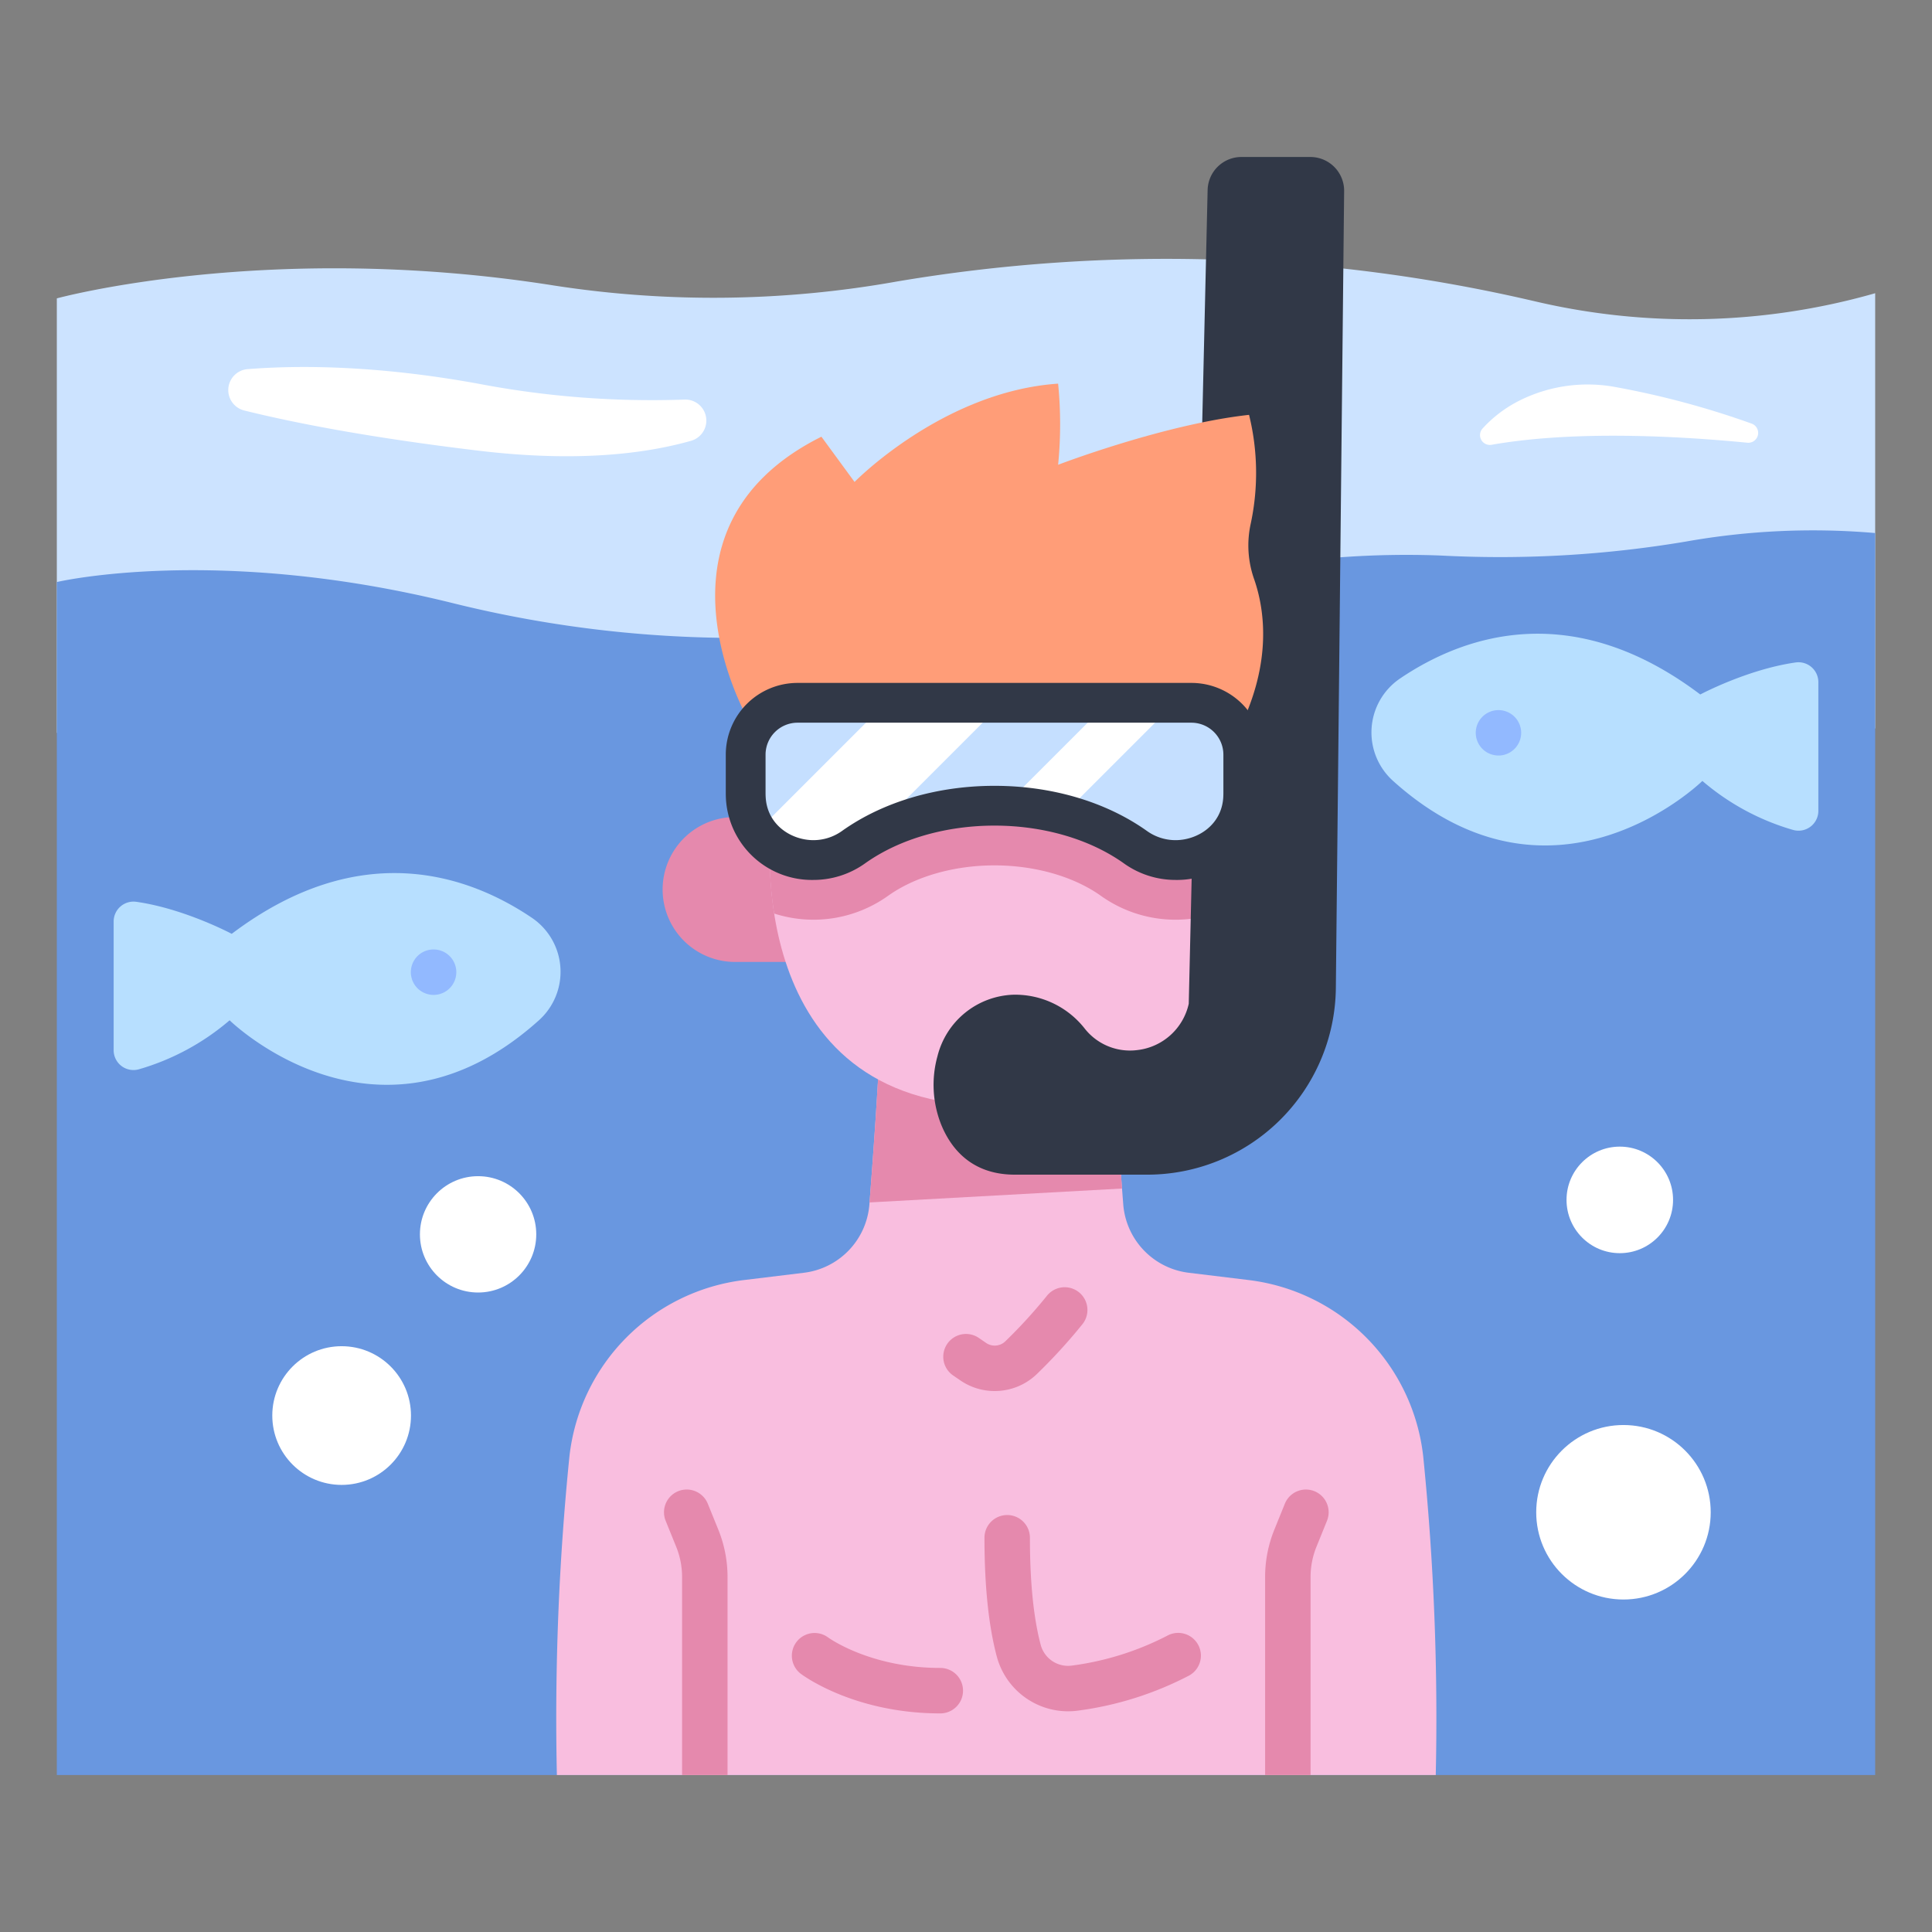 <svg id="Flat" height="512" viewBox="0 0 340 340" width="512" xmlns="http://www.w3.org/2000/svg"><rect x="0" y="0" width="340" height="340" fill="#808080" stroke="none"/><path d="m10 128.963v-76.453s37.321-10.229 87.593-2.249a183.5 183.5 0 0 0 60.255-.723 284.839 284.839 0 0 1 112.322 3.5 118.824 118.824 0 0 0 59.448-1.325l.382-.113v76.59z" fill="#cce3ff"/><path d="m10 102.428s27.893-6.572 69.342 3.628a207.771 207.771 0 0 0 54.711 6.163c20.715-.5 47.473-2.651 72.388-9.163a158.768 158.768 0 0 1 46.543-5.313c.444.018.892.037 1.341.059a197.078 197.078 0 0 0 42.388-2.5 127.934 127.934 0 0 1 33.287-1.496v218.572h-320z" fill="#6997e0"/><path d="m250.461 256.283a35.189 35.189 0 0 0 -30.731-31.018l-10.529-1.28a13.151 13.151 0 0 1 -11.527-12.029c-.657-8.4-1.516-20.313-1.967-30.407l-20.37 3.115-20.37-3.115c-.451 10.094-1.31 22.006-1.967 30.407a13.151 13.151 0 0 1 -11.528 12.029l-10.528 1.28a35.189 35.189 0 0 0 -30.731 31.018 458.952 458.952 0 0 0 -2.213 56.095h154.67a458.952 458.952 0 0 0 -2.209-56.095z" fill="#f9bedf"/><path d="m129.361 143.787h18.169a0 0 0 0 1 0 0v25.5a0 0 0 0 1 0 0h-18.169a12.75 12.75 0 0 1 -12.75-12.75 12.75 12.75 0 0 1 12.75-12.75z" fill="#e589ad"/><path d="m175.337 184.664-20.37-3.115c-.445 9.959-1.287 21.681-1.94 30.061l44.431-2.448c-.619-8.123-1.348-18.59-1.751-27.613z" fill="#e589ad"/><path d="m135.643 146.023s-5.23 48.585 39.368 48.585h40.86v-58.8z" fill="#f9bedf"/><path d="m136.241 160.768a22.584 22.584 0 0 0 20.059-3.13c4.782-3.4 11.6-5.346 18.711-5.346s13.929 1.948 18.711 5.346a22.609 22.609 0 0 0 22.149 2.347v-24.177l-80.228 10.215a62.525 62.525 0 0 0 .598 14.745z" fill="#e589ad"/><path d="m200.112 184.8a10.139 10.139 0 0 1 -9.257-3.836 15.573 15.573 0 0 0 -12.527-5.911 14.28 14.28 0 0 0 -13.346 10.81 18.913 18.913 0 0 0 .625 11.982c1.648 4.1 5.232 8.876 12.987 8.876h23.294a33.2 33.2 0 0 0 33.2-32.854l1.458-140.228a5.949 5.949 0 0 0 -5.949-6.012h-12.127a5.95 5.95 0 0 0 -5.948 5.812l-3.322 143.206a10.49 10.49 0 0 1 -9.088 8.155z" fill="#313847"/><path d="m131.781 126.82s-19.718-33.769 12.775-49.967l5.832 7.962s15.552-15.924 35.825-17.3a72.773 72.773 0 0 1 0 14.276s18.607-7.138 33.6-8.785a42.716 42.716 0 0 1 .308 19.089 17.834 17.834 0 0 0 .616 9.916c1.806 5.253 3.155 14.475-2.59 26.178z" fill="#ff9d78"/><path d="m208.838 121.6h-67.654a11.6 11.6 0 0 0 -11.6 11.6v6.167q0 .534.029 1.049c.611 11.044 13.474 16.75 22.491 10.343 11.443-8.131 34.373-8.131 45.816 0 9.017 6.407 21.88.7 22.491-10.343q.029-.515.029-1.049v-6.167a11.6 11.6 0 0 0 -11.602-11.6z" fill="#c5dfff"/><path d="m20 162.158v22.664a3.49 3.49 0 0 0 4.491 3.341 42.651 42.651 0 0 0 15.918-8.609s26.009 25.536 54.409.019a11.469 11.469 0 0 0 -1.193-18.04c-10.935-7.4-30.07-14.392-52.845 2.807 0 0-8.3-4.425-16.773-5.635a3.5 3.5 0 0 0 -4.007 3.453z" fill="#b7dfff"/><path d="m320 120.034v22.666a3.491 3.491 0 0 1 -4.491 3.341 42.641 42.641 0 0 1 -15.918-8.61s-26.009 25.537-54.409.02a11.469 11.469 0 0 1 1.193-18.04c10.935-7.4 30.07-14.392 52.845 2.806 0 0 8.3-4.425 16.773-5.634a3.5 3.5 0 0 1 4.007 3.451z" fill="#b7dfff"/><g fill="#fff"><circle cx="60.122" cy="249.114" r="12.204"/><circle cx="84.136" cy="217.225" r="10.236"/><circle cx="285.703" cy="266.134" r="15.354"/><circle cx="285.057" cy="211.162" r="9.374"/></g><path d="m165.477 301.53c-15.187 0-24.188-6.7-24.563-6.981a4 4 0 0 1 4.818-6.386c.164.12 7.472 5.367 19.745 5.367a4 4 0 0 1 0 8z" fill="#e589ad"/><path d="m187.962 301.16a13 13 0 0 1 -12.538-9.615c-1.444-5.4-2.175-12.44-2.175-20.925a4 4 0 0 1 8 0c0 7.788.641 14.134 1.9 18.862a4.982 4.982 0 0 0 5.466 3.635 50.97 50.97 0 0 0 16.744-5.23 4 4 0 1 1 3.961 6.951 58.834 58.834 0 0 1 -19.649 6.208 13.046 13.046 0 0 1 -1.709.114z" fill="#e589ad"/><path d="m175.046 244.8a10.627 10.627 0 0 1 -6.026-1.863l-1.283-.879a4 4 0 1 1 4.526-6.6l1.281.879a2.679 2.679 0 0 0 3.377-.29 88.452 88.452 0 0 0 7.324-8.014 4 4 0 1 1 6.248 5 97.032 97.032 0 0 1 -7.987 8.743 10.676 10.676 0 0 1 -7.46 3.024z" fill="#e589ad"/><path d="m76.3 175.088a4.047 4.047 0 0 1 -.78-.08 3.832 3.832 0 0 1 -.75-.23 3.569 3.569 0 0 1 -.69-.369 3.614 3.614 0 0 1 -.61-.491 4.919 4.919 0 0 1 -.5-.61 5.763 5.763 0 0 1 -.37-.689 4.985 4.985 0 0 1 -.22-.75 3.4 3.4 0 0 1 -.08-.781 4.042 4.042 0 0 1 1.17-2.83 4.008 4.008 0 0 1 5.66 0 4 4 0 0 1 -2.83 6.83z" fill="#92b9ff"/><path d="m263.7 132.958a3.995 3.995 0 1 1 2.83-1.17 4.161 4.161 0 0 1 -.61.5 4 4 0 0 1 -1.441.6 4.032 4.032 0 0 1 -.779.07z" fill="#92b9ff"/><path d="m128.035 312.378v-34.838a22.13 22.13 0 0 0 -1.629-8.356l-1.845-4.553a4 4 0 0 0 -7.415 3.006l1.846 4.553a14.152 14.152 0 0 1 1.043 5.35v34.838z" fill="#e589ad"/><path d="m230.639 312.378v-34.838a14.152 14.152 0 0 1 1.043-5.35l1.845-4.553a4 4 0 0 0 -7.414-3.006l-1.845 4.553a22.13 22.13 0 0 0 -1.629 8.356v34.838z" fill="#e589ad"/><path d="m175.011 121.6h-17.031l-25.916 25.916a14.444 14.444 0 0 0 15.014 5.529l31.445-31.445z" fill="#fff"/><path d="m208.838 121.6h-11.844l-23.077 23.078a52.385 52.385 0 0 1 10.953.911l23.988-23.989z" fill="#fff"/><path d="m209.666 127.182a5.637 5.637 0 0 1 5.63 5.631v6.715c0 .256-.006.507-.02.755-.272 4.917-4.535 7.571-8.407 7.571a8.663 8.663 0 0 1 -5.038-1.628c-7.2-5.117-16.725-7.934-26.82-7.934s-19.62 2.817-26.82 7.934a8.663 8.663 0 0 1 -5.039 1.628c-3.872 0-8.134-2.654-8.406-7.571-.014-.247-.021-.5-.021-.755v-6.715a5.637 5.637 0 0 1 5.631-5.631zm0-7h-69.31a12.632 12.632 0 0 0 -12.631 12.631v6.715c0 .388.011.768.032 1.142a15.158 15.158 0 0 0 15.395 14.184 15.606 15.606 0 0 0 9.094-2.922c6.23-4.427 14.5-6.64 22.765-6.64s16.535 2.213 22.765 6.64a15.612 15.612 0 0 0 9.093 2.922 15.157 15.157 0 0 0 15.4-14.184c.021-.374.031-.754.031-1.142v-6.715a12.631 12.631 0 0 0 -12.63-12.631z" fill="#313847"/><path d="m42.974 72.238a3.7 3.7 0 0 1 .6-7.277c9.409-.738 23.036-.627 40.566 2.558a162.521 162.521 0 0 0 36.315 2.8 3.7 3.7 0 0 1 1.142 7.261c-8.5 2.4-20.6 3.747-37.457 1.723-19.262-2.31-32.456-4.903-41.166-7.065z" fill="#fff"/><path d="m284.472 68.147a151.143 151.143 0 0 1 23.781 6.4 1.736 1.736 0 0 1 -.739 3.365c-12.041-1.175-30.449-2.2-45.027.364a1.731 1.731 0 0 1 -1.585-2.86 22.289 22.289 0 0 1 6.515-4.928 26.844 26.844 0 0 1 17.055-2.341z" fill="#fff"/></svg>